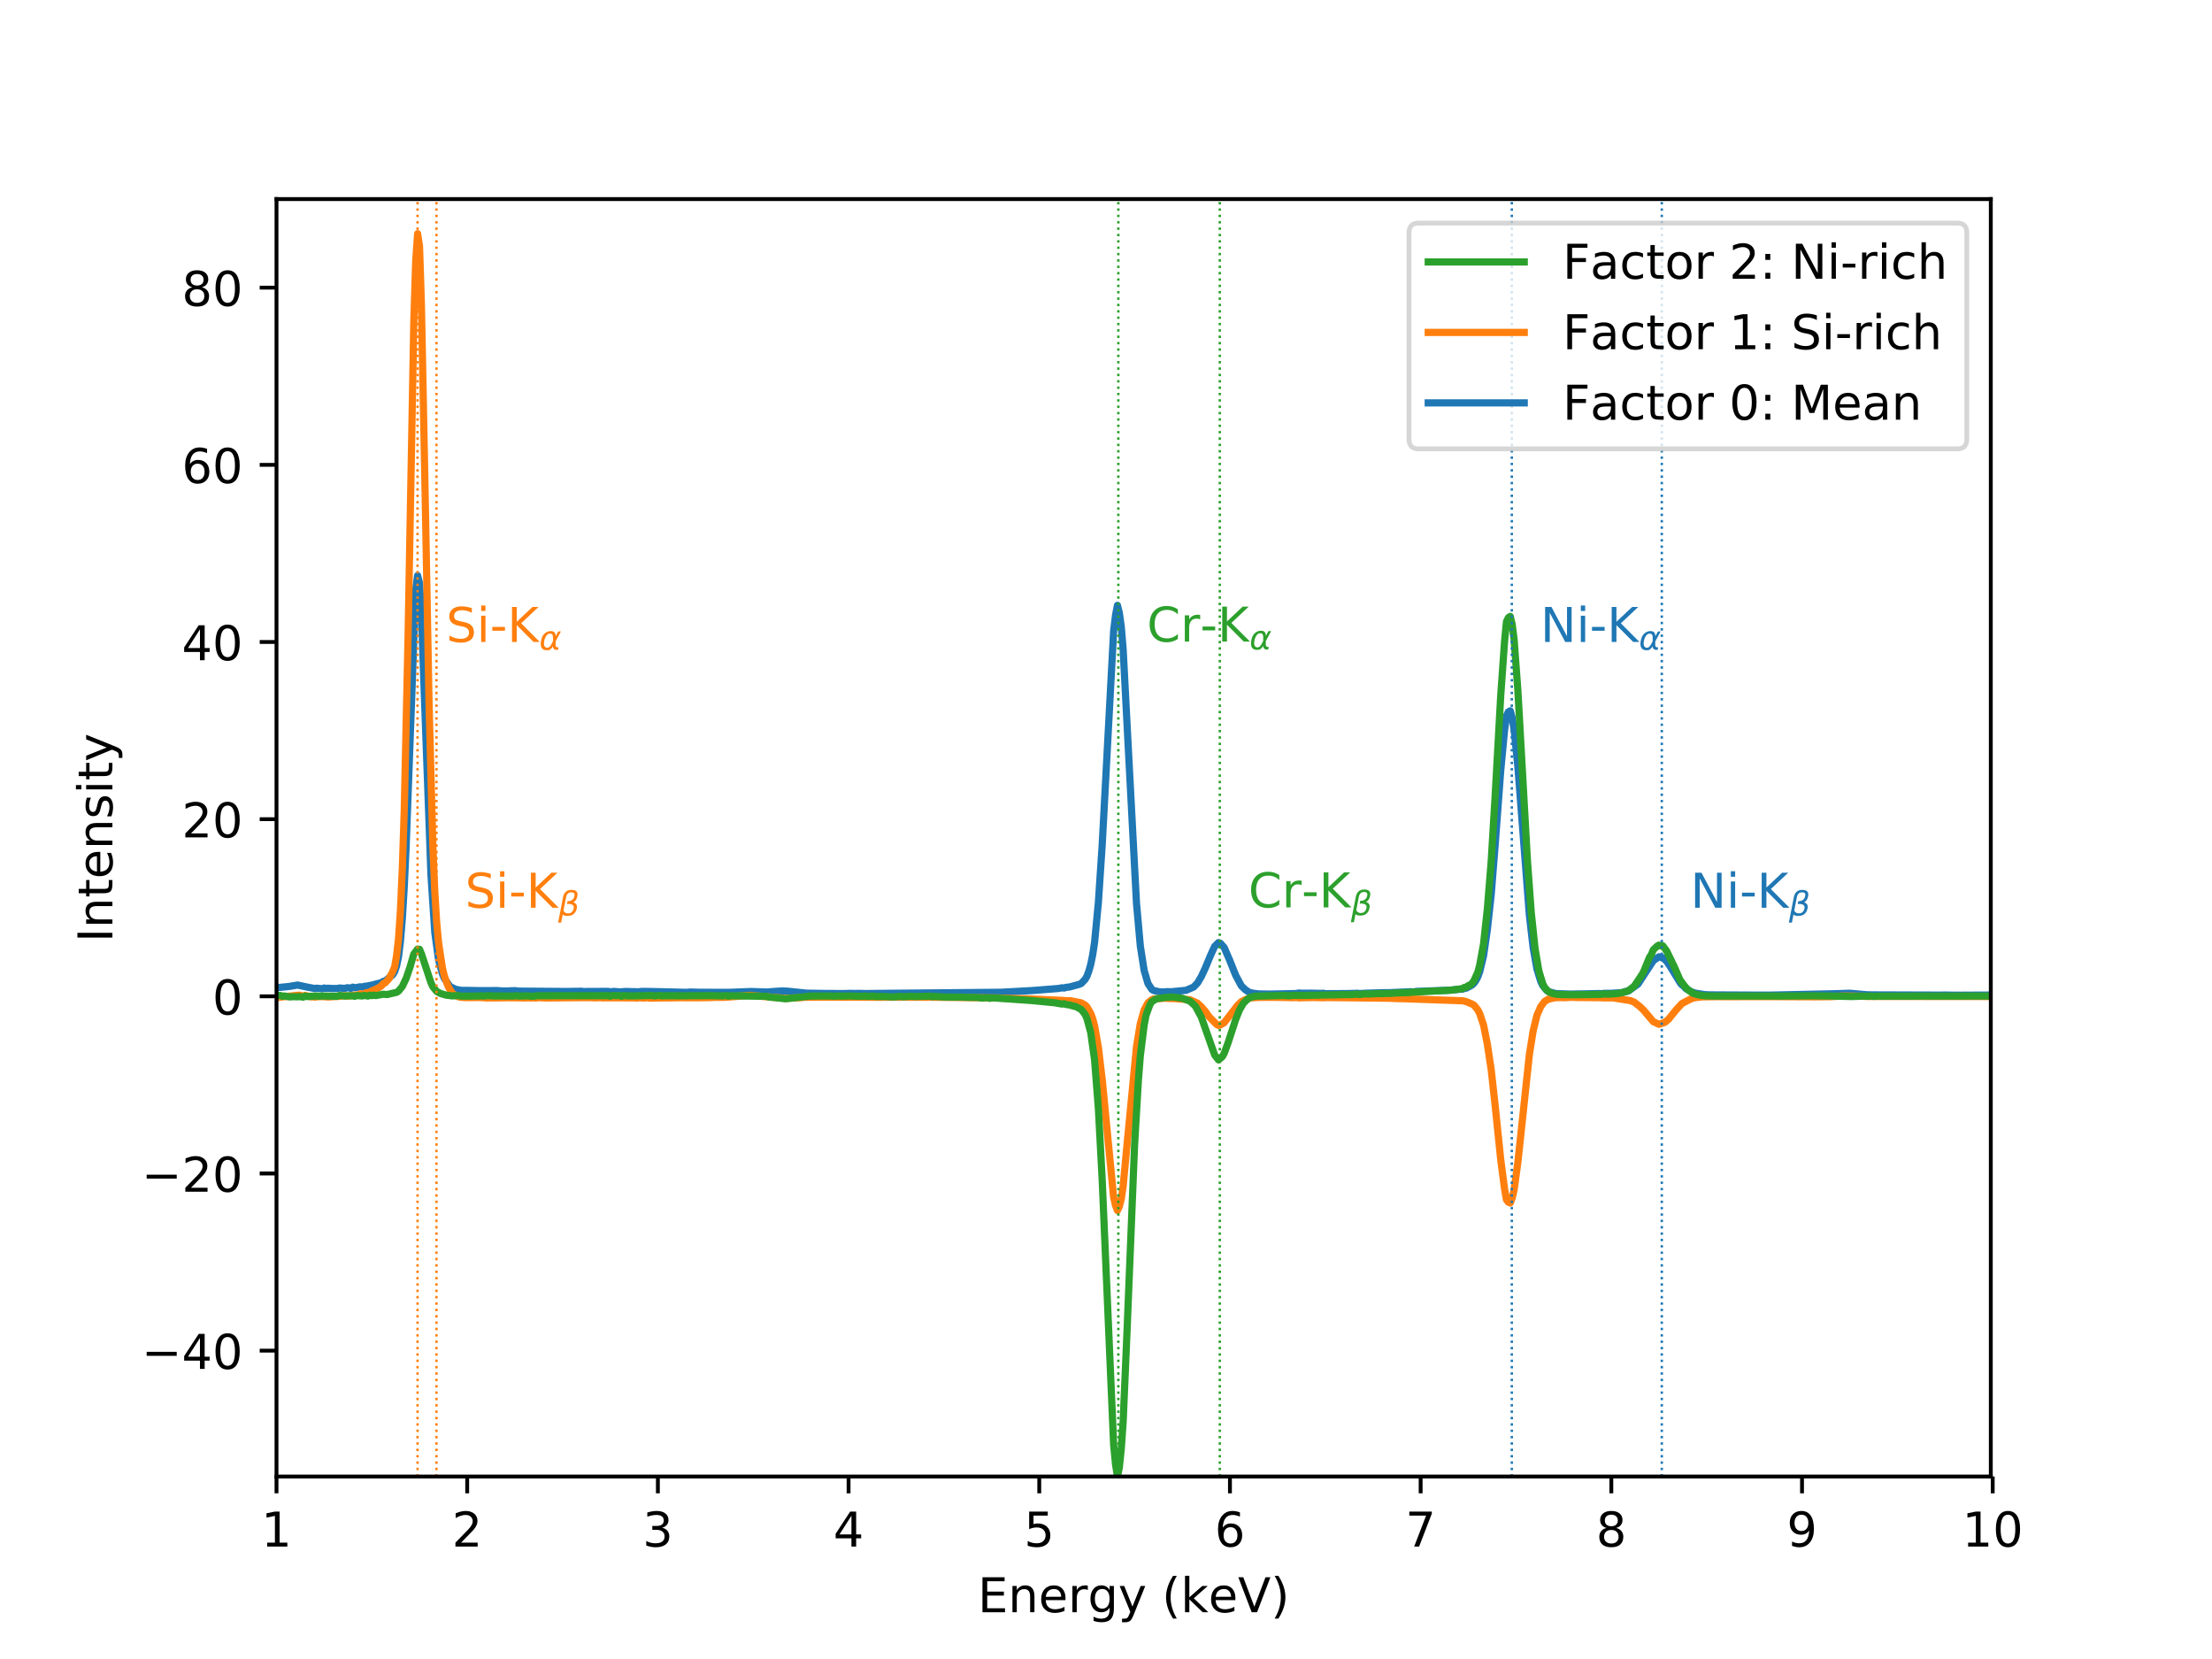 <?xml version="1.0" encoding="utf-8" standalone="no"?>
<!DOCTYPE svg PUBLIC "-//W3C//DTD SVG 1.1//EN"
  "http://www.w3.org/Graphics/SVG/1.1/DTD/svg11.dtd">
<!-- Created with matplotlib (https://matplotlib.org/) -->
<svg height="345.6pt" version="1.1" viewBox="0 0 460.8 345.6" width="460.8pt" xmlns="http://www.w3.org/2000/svg" xmlns:xlink="http://www.w3.org/1999/xlink">
 <defs>
  <style type="text/css">
*{stroke-linecap:butt;stroke-linejoin:round;}
  </style>
 </defs>
 <g id="figure_1">
  <g id="patch_1">
   <path d="M 0 345.6 
L 460.8 345.6 
L 460.8 0 
L 0 0 
z
" style="fill:#ffffff;"/>
  </g>
  <g id="axes_1">
   <g id="patch_2">
    <path d="M 57.6 307.584 
L 414.72 307.584 
L 414.72 41.472 
L 57.6 41.472 
z
" style="fill:#ffffff;"/>
   </g>
   <g id="matplotlib.axis_1">
    <g id="xtick_1">
     <g id="line2d_1">
      <defs>
       <path d="M 0 0 
L 0 3.5 
" id="m74ae420457" style="stroke:#000000;stroke-width:0.8;"/>
      </defs>
      <g>
       <use style="stroke:#000000;stroke-width:0.8;" x="57.6" xlink:href="#m74ae420457" y="307.584"/>
      </g>
     </g>
     <g id="text_1">
      <!-- 1 -->
      <defs>
       <path d="M 12.406 8.297 
L 28.516 8.297 
L 28.516 63.922 
L 10.984 60.406 
L 10.984 69.391 
L 28.422 72.906 
L 38.281 72.906 
L 38.281 8.297 
L 54.391 8.297 
L 54.391 0 
L 12.406 0 
z
" id="DejaVuSans-49"/>
      </defs>
      <g transform="translate(54.419 322.182)scale(0.1 -0.1)">
       <use xlink:href="#DejaVuSans-49"/>
      </g>
     </g>
    </g>
    <g id="xtick_2">
     <g id="line2d_2">
      <g>
       <use style="stroke:#000000;stroke-width:0.8;" x="97.324" xlink:href="#m74ae420457" y="307.584"/>
      </g>
     </g>
     <g id="text_2">
      <!-- 2 -->
      <defs>
       <path d="M 19.188 8.297 
L 53.609 8.297 
L 53.609 0 
L 7.328 0 
L 7.328 8.297 
Q 12.938 14.109 22.625 23.891 
Q 32.328 33.688 34.812 36.531 
Q 39.547 41.844 41.422 45.531 
Q 43.312 49.219 43.312 52.781 
Q 43.312 58.594 39.234 62.25 
Q 35.156 65.922 28.609 65.922 
Q 23.969 65.922 18.812 64.312 
Q 13.672 62.703 7.812 59.422 
L 7.812 69.391 
Q 13.766 71.781 18.938 73 
Q 24.125 74.219 28.422 74.219 
Q 39.75 74.219 46.484 68.547 
Q 53.219 62.891 53.219 53.422 
Q 53.219 48.922 51.531 44.891 
Q 49.859 40.875 45.406 35.406 
Q 44.188 33.984 37.641 27.219 
Q 31.109 20.453 19.188 8.297 
z
" id="DejaVuSans-50"/>
      </defs>
      <g transform="translate(94.143 322.182)scale(0.1 -0.1)">
       <use xlink:href="#DejaVuSans-50"/>
      </g>
     </g>
    </g>
    <g id="xtick_3">
     <g id="line2d_3">
      <g>
       <use style="stroke:#000000;stroke-width:0.8;" x="137.048" xlink:href="#m74ae420457" y="307.584"/>
      </g>
     </g>
     <g id="text_3">
      <!-- 3 -->
      <defs>
       <path d="M 40.578 39.312 
Q 47.656 37.797 51.625 33 
Q 55.609 28.219 55.609 21.188 
Q 55.609 10.406 48.188 4.484 
Q 40.766 -1.422 27.094 -1.422 
Q 22.516 -1.422 17.656 -0.516 
Q 12.797 0.391 7.625 2.203 
L 7.625 11.719 
Q 11.719 9.328 16.594 8.109 
Q 21.484 6.891 26.812 6.891 
Q 36.078 6.891 40.938 10.547 
Q 45.797 14.203 45.797 21.188 
Q 45.797 27.641 41.281 31.266 
Q 36.766 34.906 28.719 34.906 
L 20.219 34.906 
L 20.219 43.016 
L 29.109 43.016 
Q 36.375 43.016 40.234 45.922 
Q 44.094 48.828 44.094 54.297 
Q 44.094 59.906 40.109 62.906 
Q 36.141 65.922 28.719 65.922 
Q 24.656 65.922 20.016 65.031 
Q 15.375 64.156 9.812 62.312 
L 9.812 71.094 
Q 15.438 72.656 20.344 73.438 
Q 25.25 74.219 29.594 74.219 
Q 40.828 74.219 47.359 69.109 
Q 53.906 64.016 53.906 55.328 
Q 53.906 49.266 50.438 45.094 
Q 46.969 40.922 40.578 39.312 
z
" id="DejaVuSans-51"/>
      </defs>
      <g transform="translate(133.867 322.182)scale(0.1 -0.1)">
       <use xlink:href="#DejaVuSans-51"/>
      </g>
     </g>
    </g>
    <g id="xtick_4">
     <g id="line2d_4">
      <g>
       <use style="stroke:#000000;stroke-width:0.8;" x="176.772" xlink:href="#m74ae420457" y="307.584"/>
      </g>
     </g>
     <g id="text_4">
      <!-- 4 -->
      <defs>
       <path d="M 37.797 64.312 
L 12.891 25.391 
L 37.797 25.391 
z
M 35.203 72.906 
L 47.609 72.906 
L 47.609 25.391 
L 58.016 25.391 
L 58.016 17.188 
L 47.609 17.188 
L 47.609 0 
L 37.797 0 
L 37.797 17.188 
L 4.891 17.188 
L 4.891 26.703 
z
" id="DejaVuSans-52"/>
      </defs>
      <g transform="translate(173.591 322.182)scale(0.1 -0.1)">
       <use xlink:href="#DejaVuSans-52"/>
      </g>
     </g>
    </g>
    <g id="xtick_5">
     <g id="line2d_5">
      <g>
       <use style="stroke:#000000;stroke-width:0.8;" x="216.497" xlink:href="#m74ae420457" y="307.584"/>
      </g>
     </g>
     <g id="text_5">
      <!-- 5 -->
      <defs>
       <path d="M 10.797 72.906 
L 49.516 72.906 
L 49.516 64.594 
L 19.828 64.594 
L 19.828 46.734 
Q 21.969 47.469 24.109 47.828 
Q 26.266 48.188 28.422 48.188 
Q 40.625 48.188 47.75 41.5 
Q 54.891 34.812 54.891 23.391 
Q 54.891 11.625 47.562 5.094 
Q 40.234 -1.422 26.906 -1.422 
Q 22.312 -1.422 17.547 -0.641 
Q 12.797 0.141 7.719 1.703 
L 7.719 11.625 
Q 12.109 9.234 16.797 8.062 
Q 21.484 6.891 26.703 6.891 
Q 35.156 6.891 40.078 11.328 
Q 45.016 15.766 45.016 23.391 
Q 45.016 31 40.078 35.438 
Q 35.156 39.891 26.703 39.891 
Q 22.75 39.891 18.812 39.016 
Q 14.891 38.141 10.797 36.281 
z
" id="DejaVuSans-53"/>
      </defs>
      <g transform="translate(213.315 322.182)scale(0.1 -0.1)">
       <use xlink:href="#DejaVuSans-53"/>
      </g>
     </g>
    </g>
    <g id="xtick_6">
     <g id="line2d_6">
      <g>
       <use style="stroke:#000000;stroke-width:0.8;" x="256.221" xlink:href="#m74ae420457" y="307.584"/>
      </g>
     </g>
     <g id="text_6">
      <!-- 6 -->
      <defs>
       <path d="M 33.016 40.375 
Q 26.375 40.375 22.484 35.828 
Q 18.609 31.297 18.609 23.391 
Q 18.609 15.531 22.484 10.953 
Q 26.375 6.391 33.016 6.391 
Q 39.656 6.391 43.531 10.953 
Q 47.406 15.531 47.406 23.391 
Q 47.406 31.297 43.531 35.828 
Q 39.656 40.375 33.016 40.375 
z
M 52.594 71.297 
L 52.594 62.312 
Q 48.875 64.062 45.094 64.984 
Q 41.312 65.922 37.594 65.922 
Q 27.828 65.922 22.672 59.328 
Q 17.531 52.734 16.797 39.406 
Q 19.672 43.656 24.016 45.922 
Q 28.375 48.188 33.594 48.188 
Q 44.578 48.188 50.953 41.516 
Q 57.328 34.859 57.328 23.391 
Q 57.328 12.156 50.688 5.359 
Q 44.047 -1.422 33.016 -1.422 
Q 20.359 -1.422 13.672 8.266 
Q 6.984 17.969 6.984 36.375 
Q 6.984 53.656 15.188 63.938 
Q 23.391 74.219 37.203 74.219 
Q 40.922 74.219 44.703 73.484 
Q 48.484 72.75 52.594 71.297 
z
" id="DejaVuSans-54"/>
      </defs>
      <g transform="translate(253.039 322.182)scale(0.1 -0.1)">
       <use xlink:href="#DejaVuSans-54"/>
      </g>
     </g>
    </g>
    <g id="xtick_7">
     <g id="line2d_7">
      <g>
       <use style="stroke:#000000;stroke-width:0.8;" x="295.945" xlink:href="#m74ae420457" y="307.584"/>
      </g>
     </g>
     <g id="text_7">
      <!-- 7 -->
      <defs>
       <path d="M 8.203 72.906 
L 55.078 72.906 
L 55.078 68.703 
L 28.609 0 
L 18.312 0 
L 43.219 64.594 
L 8.203 64.594 
z
" id="DejaVuSans-55"/>
      </defs>
      <g transform="translate(292.764 322.182)scale(0.1 -0.1)">
       <use xlink:href="#DejaVuSans-55"/>
      </g>
     </g>
    </g>
    <g id="xtick_8">
     <g id="line2d_8">
      <g>
       <use style="stroke:#000000;stroke-width:0.8;" x="335.669" xlink:href="#m74ae420457" y="307.584"/>
      </g>
     </g>
     <g id="text_8">
      <!-- 8 -->
      <defs>
       <path d="M 31.781 34.625 
Q 24.75 34.625 20.719 30.859 
Q 16.703 27.094 16.703 20.516 
Q 16.703 13.922 20.719 10.156 
Q 24.75 6.391 31.781 6.391 
Q 38.812 6.391 42.859 10.172 
Q 46.922 13.969 46.922 20.516 
Q 46.922 27.094 42.891 30.859 
Q 38.875 34.625 31.781 34.625 
z
M 21.922 38.812 
Q 15.578 40.375 12.031 44.719 
Q 8.5 49.078 8.5 55.328 
Q 8.5 64.062 14.719 69.141 
Q 20.953 74.219 31.781 74.219 
Q 42.672 74.219 48.875 69.141 
Q 55.078 64.062 55.078 55.328 
Q 55.078 49.078 51.531 44.719 
Q 48 40.375 41.703 38.812 
Q 48.828 37.156 52.797 32.312 
Q 56.781 27.484 56.781 20.516 
Q 56.781 9.906 50.312 4.234 
Q 43.844 -1.422 31.781 -1.422 
Q 19.734 -1.422 13.25 4.234 
Q 6.781 9.906 6.781 20.516 
Q 6.781 27.484 10.781 32.312 
Q 14.797 37.156 21.922 38.812 
z
M 18.312 54.391 
Q 18.312 48.734 21.844 45.562 
Q 25.391 42.391 31.781 42.391 
Q 38.141 42.391 41.719 45.562 
Q 45.312 48.734 45.312 54.391 
Q 45.312 60.062 41.719 63.234 
Q 38.141 66.406 31.781 66.406 
Q 25.391 66.406 21.844 63.234 
Q 18.312 60.062 18.312 54.391 
z
" id="DejaVuSans-56"/>
      </defs>
      <g transform="translate(332.488 322.182)scale(0.1 -0.1)">
       <use xlink:href="#DejaVuSans-56"/>
      </g>
     </g>
    </g>
    <g id="xtick_9">
     <g id="line2d_9">
      <g>
       <use style="stroke:#000000;stroke-width:0.8;" x="375.393" xlink:href="#m74ae420457" y="307.584"/>
      </g>
     </g>
     <g id="text_9">
      <!-- 9 -->
      <defs>
       <path d="M 10.984 1.516 
L 10.984 10.5 
Q 14.703 8.734 18.5 7.812 
Q 22.312 6.891 25.984 6.891 
Q 35.75 6.891 40.891 13.453 
Q 46.047 20.016 46.781 33.406 
Q 43.953 29.203 39.594 26.953 
Q 35.25 24.703 29.984 24.703 
Q 19.047 24.703 12.672 31.312 
Q 6.297 37.938 6.297 49.422 
Q 6.297 60.641 12.938 67.422 
Q 19.578 74.219 30.609 74.219 
Q 43.266 74.219 49.922 64.516 
Q 56.594 54.828 56.594 36.375 
Q 56.594 19.141 48.406 8.859 
Q 40.234 -1.422 26.422 -1.422 
Q 22.703 -1.422 18.891 -0.688 
Q 15.094 0.047 10.984 1.516 
z
M 30.609 32.422 
Q 37.25 32.422 41.125 36.953 
Q 45.016 41.5 45.016 49.422 
Q 45.016 57.281 41.125 61.844 
Q 37.25 66.406 30.609 66.406 
Q 23.969 66.406 20.094 61.844 
Q 16.219 57.281 16.219 49.422 
Q 16.219 41.5 20.094 36.953 
Q 23.969 32.422 30.609 32.422 
z
" id="DejaVuSans-57"/>
      </defs>
      <g transform="translate(372.212 322.182)scale(0.1 -0.1)">
       <use xlink:href="#DejaVuSans-57"/>
      </g>
     </g>
    </g>
    <g id="xtick_10">
     <g id="line2d_10">
      <g>
       <use style="stroke:#000000;stroke-width:0.8;" x="415.117" xlink:href="#m74ae420457" y="307.584"/>
      </g>
     </g>
     <g id="text_10">
      <!-- 10 -->
      <defs>
       <path d="M 31.781 66.406 
Q 24.172 66.406 20.328 58.906 
Q 16.5 51.422 16.5 36.375 
Q 16.5 21.391 20.328 13.891 
Q 24.172 6.391 31.781 6.391 
Q 39.453 6.391 43.281 13.891 
Q 47.125 21.391 47.125 36.375 
Q 47.125 51.422 43.281 58.906 
Q 39.453 66.406 31.781 66.406 
z
M 31.781 74.219 
Q 44.047 74.219 50.516 64.516 
Q 56.984 54.828 56.984 36.375 
Q 56.984 17.969 50.516 8.266 
Q 44.047 -1.422 31.781 -1.422 
Q 19.531 -1.422 13.062 8.266 
Q 6.594 17.969 6.594 36.375 
Q 6.594 54.828 13.062 64.516 
Q 19.531 74.219 31.781 74.219 
z
" id="DejaVuSans-48"/>
      </defs>
      <g transform="translate(408.755 322.182)scale(0.1 -0.1)">
       <use xlink:href="#DejaVuSans-49"/>
       <use x="63.623" xlink:href="#DejaVuSans-48"/>
      </g>
     </g>
    </g>
    <g id="text_11">
     <!-- Energy (keV) -->
     <defs>
      <path d="M 9.812 72.906 
L 55.906 72.906 
L 55.906 64.594 
L 19.672 64.594 
L 19.672 43.016 
L 54.391 43.016 
L 54.391 34.719 
L 19.672 34.719 
L 19.672 8.297 
L 56.781 8.297 
L 56.781 0 
L 9.812 0 
z
" id="DejaVuSans-69"/>
      <path d="M 54.891 33.016 
L 54.891 0 
L 45.906 0 
L 45.906 32.719 
Q 45.906 40.484 42.875 44.328 
Q 39.844 48.188 33.797 48.188 
Q 26.516 48.188 22.312 43.547 
Q 18.109 38.922 18.109 30.906 
L 18.109 0 
L 9.078 0 
L 9.078 54.688 
L 18.109 54.688 
L 18.109 46.188 
Q 21.344 51.125 25.703 53.562 
Q 30.078 56 35.797 56 
Q 45.219 56 50.047 50.172 
Q 54.891 44.344 54.891 33.016 
z
" id="DejaVuSans-110"/>
      <path d="M 56.203 29.594 
L 56.203 25.203 
L 14.891 25.203 
Q 15.484 15.922 20.484 11.062 
Q 25.484 6.203 34.422 6.203 
Q 39.594 6.203 44.453 7.469 
Q 49.312 8.734 54.109 11.281 
L 54.109 2.781 
Q 49.266 0.734 44.188 -0.344 
Q 39.109 -1.422 33.891 -1.422 
Q 20.797 -1.422 13.156 6.188 
Q 5.516 13.812 5.516 26.812 
Q 5.516 40.234 12.766 48.109 
Q 20.016 56 32.328 56 
Q 43.359 56 49.781 48.891 
Q 56.203 41.797 56.203 29.594 
z
M 47.219 32.234 
Q 47.125 39.594 43.094 43.984 
Q 39.062 48.391 32.422 48.391 
Q 24.906 48.391 20.391 44.141 
Q 15.875 39.891 15.188 32.172 
z
" id="DejaVuSans-101"/>
      <path d="M 41.109 46.297 
Q 39.594 47.172 37.812 47.578 
Q 36.031 48 33.891 48 
Q 26.266 48 22.188 43.047 
Q 18.109 38.094 18.109 28.812 
L 18.109 0 
L 9.078 0 
L 9.078 54.688 
L 18.109 54.688 
L 18.109 46.188 
Q 20.953 51.172 25.484 53.578 
Q 30.031 56 36.531 56 
Q 37.453 56 38.578 55.875 
Q 39.703 55.766 41.062 55.516 
z
" id="DejaVuSans-114"/>
      <path d="M 45.406 27.984 
Q 45.406 37.75 41.375 43.109 
Q 37.359 48.484 30.078 48.484 
Q 22.859 48.484 18.828 43.109 
Q 14.797 37.75 14.797 27.984 
Q 14.797 18.266 18.828 12.891 
Q 22.859 7.516 30.078 7.516 
Q 37.359 7.516 41.375 12.891 
Q 45.406 18.266 45.406 27.984 
z
M 54.391 6.781 
Q 54.391 -7.172 48.188 -13.984 
Q 42 -20.797 29.203 -20.797 
Q 24.469 -20.797 20.266 -20.094 
Q 16.062 -19.391 12.109 -17.922 
L 12.109 -9.188 
Q 16.062 -11.328 19.922 -12.344 
Q 23.781 -13.375 27.781 -13.375 
Q 36.625 -13.375 41.016 -8.766 
Q 45.406 -4.156 45.406 5.172 
L 45.406 9.625 
Q 42.625 4.781 38.281 2.391 
Q 33.938 0 27.875 0 
Q 17.828 0 11.672 7.656 
Q 5.516 15.328 5.516 27.984 
Q 5.516 40.672 11.672 48.328 
Q 17.828 56 27.875 56 
Q 33.938 56 38.281 53.609 
Q 42.625 51.219 45.406 46.391 
L 45.406 54.688 
L 54.391 54.688 
z
" id="DejaVuSans-103"/>
      <path d="M 32.172 -5.078 
Q 28.375 -14.844 24.75 -17.812 
Q 21.141 -20.797 15.094 -20.797 
L 7.906 -20.797 
L 7.906 -13.281 
L 13.188 -13.281 
Q 16.891 -13.281 18.938 -11.516 
Q 21 -9.766 23.484 -3.219 
L 25.094 0.875 
L 2.984 54.688 
L 12.5 54.688 
L 29.594 11.922 
L 46.688 54.688 
L 56.203 54.688 
z
" id="DejaVuSans-121"/>
      <path id="DejaVuSans-32"/>
      <path d="M 31 75.875 
Q 24.469 64.656 21.281 53.656 
Q 18.109 42.672 18.109 31.391 
Q 18.109 20.125 21.312 9.062 
Q 24.516 -2 31 -13.188 
L 23.188 -13.188 
Q 15.875 -1.703 12.234 9.375 
Q 8.594 20.453 8.594 31.391 
Q 8.594 42.281 12.203 53.312 
Q 15.828 64.359 23.188 75.875 
z
" id="DejaVuSans-40"/>
      <path d="M 9.078 75.984 
L 18.109 75.984 
L 18.109 31.109 
L 44.922 54.688 
L 56.391 54.688 
L 27.391 29.109 
L 57.625 0 
L 45.906 0 
L 18.109 26.703 
L 18.109 0 
L 9.078 0 
z
" id="DejaVuSans-107"/>
      <path d="M 28.609 0 
L 0.781 72.906 
L 11.078 72.906 
L 34.188 11.531 
L 57.328 72.906 
L 67.578 72.906 
L 39.797 0 
z
" id="DejaVuSans-86"/>
      <path d="M 8.016 75.875 
L 15.828 75.875 
Q 23.141 64.359 26.781 53.312 
Q 30.422 42.281 30.422 31.391 
Q 30.422 20.453 26.781 9.375 
Q 23.141 -1.703 15.828 -13.188 
L 8.016 -13.188 
Q 14.5 -2 17.703 9.062 
Q 20.906 20.125 20.906 31.391 
Q 20.906 42.672 17.703 53.656 
Q 14.5 64.656 8.016 75.875 
z
" id="DejaVuSans-41"/>
     </defs>
     <g transform="translate(203.687 335.861)scale(0.1 -0.1)">
      <use xlink:href="#DejaVuSans-69"/>
      <use x="63.184" xlink:href="#DejaVuSans-110"/>
      <use x="126.562" xlink:href="#DejaVuSans-101"/>
      <use x="188.086" xlink:href="#DejaVuSans-114"/>
      <use x="229.184" xlink:href="#DejaVuSans-103"/>
      <use x="292.66" xlink:href="#DejaVuSans-121"/>
      <use x="351.84" xlink:href="#DejaVuSans-32"/>
      <use x="383.627" xlink:href="#DejaVuSans-40"/>
      <use x="422.641" xlink:href="#DejaVuSans-107"/>
      <use x="480.504" xlink:href="#DejaVuSans-101"/>
      <use x="542.027" xlink:href="#DejaVuSans-86"/>
      <use x="610.436" xlink:href="#DejaVuSans-41"/>
     </g>
    </g>
   </g>
   <g id="matplotlib.axis_2">
    <g id="ytick_1">
     <g id="line2d_11">
      <defs>
       <path d="M 0 0 
L -3.5 0 
" id="m2db06d71d0" style="stroke:#000000;stroke-width:0.8;"/>
      </defs>
      <g>
       <use style="stroke:#000000;stroke-width:0.8;" x="57.6" xlink:href="#m2db06d71d0" y="281.365"/>
      </g>
     </g>
     <g id="text_12">
      <!-- −40 -->
      <defs>
       <path d="M 10.594 35.5 
L 73.188 35.5 
L 73.188 27.203 
L 10.594 27.203 
z
" id="DejaVuSans-8722"/>
      </defs>
      <g transform="translate(29.495 285.164)scale(0.1 -0.1)">
       <use xlink:href="#DejaVuSans-8722"/>
       <use x="83.789" xlink:href="#DejaVuSans-52"/>
       <use x="147.412" xlink:href="#DejaVuSans-48"/>
      </g>
     </g>
    </g>
    <g id="ytick_2">
     <g id="line2d_12">
      <g>
       <use style="stroke:#000000;stroke-width:0.8;" x="57.6" xlink:href="#m2db06d71d0" y="244.458"/>
      </g>
     </g>
     <g id="text_13">
      <!-- −20 -->
      <g transform="translate(29.495 248.257)scale(0.1 -0.1)">
       <use xlink:href="#DejaVuSans-8722"/>
       <use x="83.789" xlink:href="#DejaVuSans-50"/>
       <use x="147.412" xlink:href="#DejaVuSans-48"/>
      </g>
     </g>
    </g>
    <g id="ytick_3">
     <g id="line2d_13">
      <g>
       <use style="stroke:#000000;stroke-width:0.8;" x="57.6" xlink:href="#m2db06d71d0" y="207.551"/>
      </g>
     </g>
     <g id="text_14">
      <!-- 0 -->
      <g transform="translate(44.237 211.351)scale(0.1 -0.1)">
       <use xlink:href="#DejaVuSans-48"/>
      </g>
     </g>
    </g>
    <g id="ytick_4">
     <g id="line2d_14">
      <g>
       <use style="stroke:#000000;stroke-width:0.8;" x="57.6" xlink:href="#m2db06d71d0" y="170.645"/>
      </g>
     </g>
     <g id="text_15">
      <!-- 20 -->
      <g transform="translate(37.875 174.444)scale(0.1 -0.1)">
       <use xlink:href="#DejaVuSans-50"/>
       <use x="63.623" xlink:href="#DejaVuSans-48"/>
      </g>
     </g>
    </g>
    <g id="ytick_5">
     <g id="line2d_15">
      <g>
       <use style="stroke:#000000;stroke-width:0.8;" x="57.6" xlink:href="#m2db06d71d0" y="133.738"/>
      </g>
     </g>
     <g id="text_16">
      <!-- 40 -->
      <g transform="translate(37.875 137.538)scale(0.1 -0.1)">
       <use xlink:href="#DejaVuSans-52"/>
       <use x="63.623" xlink:href="#DejaVuSans-48"/>
      </g>
     </g>
    </g>
    <g id="ytick_6">
     <g id="line2d_16">
      <g>
       <use style="stroke:#000000;stroke-width:0.8;" x="57.6" xlink:href="#m2db06d71d0" y="96.832"/>
      </g>
     </g>
     <g id="text_17">
      <!-- 60 -->
      <g transform="translate(37.875 100.631)scale(0.1 -0.1)">
       <use xlink:href="#DejaVuSans-54"/>
       <use x="63.623" xlink:href="#DejaVuSans-48"/>
      </g>
     </g>
    </g>
    <g id="ytick_7">
     <g id="line2d_17">
      <g>
       <use style="stroke:#000000;stroke-width:0.8;" x="57.6" xlink:href="#m2db06d71d0" y="59.925"/>
      </g>
     </g>
     <g id="text_18">
      <!-- 80 -->
      <g transform="translate(37.875 63.724)scale(0.1 -0.1)">
       <use xlink:href="#DejaVuSans-56"/>
       <use x="63.623" xlink:href="#DejaVuSans-48"/>
      </g>
     </g>
    </g>
    <g id="text_19">
     <!-- Intensity -->
     <defs>
      <path d="M 9.812 72.906 
L 19.672 72.906 
L 19.672 0 
L 9.812 0 
z
" id="DejaVuSans-73"/>
      <path d="M 18.312 70.219 
L 18.312 54.688 
L 36.812 54.688 
L 36.812 47.703 
L 18.312 47.703 
L 18.312 18.016 
Q 18.312 11.328 20.141 9.422 
Q 21.969 7.516 27.594 7.516 
L 36.812 7.516 
L 36.812 0 
L 27.594 0 
Q 17.188 0 13.234 3.875 
Q 9.281 7.766 9.281 18.016 
L 9.281 47.703 
L 2.688 47.703 
L 2.688 54.688 
L 9.281 54.688 
L 9.281 70.219 
z
" id="DejaVuSans-116"/>
      <path d="M 44.281 53.078 
L 44.281 44.578 
Q 40.484 46.531 36.375 47.5 
Q 32.281 48.484 27.875 48.484 
Q 21.188 48.484 17.844 46.438 
Q 14.5 44.391 14.5 40.281 
Q 14.5 37.156 16.891 35.375 
Q 19.281 33.594 26.516 31.984 
L 29.594 31.297 
Q 39.156 29.25 43.188 25.516 
Q 47.219 21.781 47.219 15.094 
Q 47.219 7.469 41.188 3.016 
Q 35.156 -1.422 24.609 -1.422 
Q 20.219 -1.422 15.453 -0.562 
Q 10.688 0.297 5.422 2 
L 5.422 11.281 
Q 10.406 8.688 15.234 7.391 
Q 20.062 6.109 24.812 6.109 
Q 31.156 6.109 34.562 8.281 
Q 37.984 10.453 37.984 14.406 
Q 37.984 18.062 35.516 20.016 
Q 33.062 21.969 24.703 23.781 
L 21.578 24.516 
Q 13.234 26.266 9.516 29.906 
Q 5.812 33.547 5.812 39.891 
Q 5.812 47.609 11.281 51.797 
Q 16.75 56 26.812 56 
Q 31.781 56 36.172 55.266 
Q 40.578 54.547 44.281 53.078 
z
" id="DejaVuSans-115"/>
      <path d="M 9.422 54.688 
L 18.406 54.688 
L 18.406 0 
L 9.422 0 
z
M 9.422 75.984 
L 18.406 75.984 
L 18.406 64.594 
L 9.422 64.594 
z
" id="DejaVuSans-105"/>
     </defs>
     <g transform="translate(23.416 196.291)rotate(-90)scale(0.1 -0.1)">
      <use xlink:href="#DejaVuSans-73"/>
      <use x="29.492" xlink:href="#DejaVuSans-110"/>
      <use x="92.871" xlink:href="#DejaVuSans-116"/>
      <use x="132.08" xlink:href="#DejaVuSans-101"/>
      <use x="193.604" xlink:href="#DejaVuSans-110"/>
      <use x="256.982" xlink:href="#DejaVuSans-115"/>
      <use x="309.082" xlink:href="#DejaVuSans-105"/>
      <use x="336.865" xlink:href="#DejaVuSans-116"/>
      <use x="376.074" xlink:href="#DejaVuSans-121"/>
     </g>
    </g>
   </g>
   <g id="line2d_18">
    <path clip-path="url(#p7d1fdb3c48)" d="M 57.6 205.59 
L 57.997 205.727 
L 60.381 205.477 
L 61.97 205.197 
L 64.353 205.703 
L 65.148 205.846 
L 65.545 205.934 
L 65.942 205.857 
L 67.134 205.977 
L 67.531 205.821 
L 67.928 205.904 
L 68.326 205.866 
L 69.12 205.916 
L 70.312 205.921 
L 70.709 205.816 
L 71.503 205.885 
L 71.901 205.888 
L 72.298 205.761 
L 72.695 205.78 
L 73.092 205.911 
L 73.49 205.638 
L 73.887 205.773 
L 75.079 205.568 
L 75.476 205.628 
L 75.873 205.477 
L 76.668 205.383 
L 77.462 205.214 
L 79.448 204.699 
L 79.846 204.435 
L 80.243 204.369 
L 81.832 203.037 
L 82.229 202.369 
L 82.626 201.176 
L 83.023 199.278 
L 83.421 196.04 
L 83.818 191.229 
L 84.215 184.678 
L 84.612 176.107 
L 86.599 122.839 
L 86.996 119.899 
L 87.393 121.454 
L 87.79 127.808 
L 88.585 149.845 
L 89.777 182.223 
L 90.571 194.228 
L 91.366 200.009 
L 92.16 202.851 
L 92.557 203.818 
L 93.749 205.521 
L 94.941 206.097 
L 96.132 206.322 
L 97.721 206.321 
L 98.516 206.339 
L 99.708 206.366 
L 103.68 206.356 
L 104.474 206.432 
L 105.666 206.437 
L 107.255 206.369 
L 108.05 206.465 
L 118.378 206.546 
L 119.172 206.521 
L 120.364 206.507 
L 121.159 206.49 
L 121.556 206.566 
L 122.35 206.541 
L 126.72 206.525 
L 127.117 206.611 
L 127.912 206.528 
L 129.103 206.628 
L 130.295 206.539 
L 133.076 206.613 
L 133.473 206.542 
L 134.268 206.528 
L 135.857 206.554 
L 137.446 206.586 
L 143.007 206.724 
L 143.801 206.656 
L 145.788 206.71 
L 151.746 206.724 
L 156.513 206.549 
L 159.691 206.656 
L 161.677 206.509 
L 162.869 206.435 
L 164.061 206.479 
L 165.252 206.603 
L 168.033 206.894 
L 172.403 206.959 
L 175.978 206.965 
L 177.17 206.933 
L 177.964 206.954 
L 179.156 206.941 
L 180.348 206.969 
L 208.552 206.706 
L 214.908 206.356 
L 215.702 206.3 
L 220.469 205.921 
L 221.263 205.775 
L 221.661 205.832 
L 222.058 205.687 
L 222.852 205.598 
L 224.839 205.053 
L 225.236 204.879 
L 226.03 204.044 
L 226.428 203.368 
L 226.825 202.301 
L 227.222 200.89 
L 227.619 198.927 
L 228.017 196.337 
L 228.811 188.04 
L 229.606 176.008 
L 231.989 131.454 
L 232.386 128.163 
L 232.783 126.101 
L 233.181 127.686 
L 233.578 130.532 
L 233.975 135.331 
L 234.77 150.594 
L 236.756 188.221 
L 237.55 197.085 
L 238.345 202.166 
L 239.139 204.87 
L 239.934 206.093 
L 240.331 206.349 
L 241.523 206.615 
L 242.714 206.642 
L 243.112 206.568 
L 243.906 206.604 
L 247.084 206.298 
L 248.673 205.612 
L 249.468 204.766 
L 250.262 203.422 
L 251.057 201.722 
L 252.248 198.852 
L 253.043 197.145 
L 253.837 196.36 
L 254.234 196.508 
L 255.029 197.407 
L 256.221 200.166 
L 257.412 203.167 
L 258.604 205.385 
L 259.399 206.148 
L 260.193 206.693 
L 260.988 206.899 
L 262.179 207.047 
L 264.563 207.085 
L 270.124 206.968 
L 270.521 206.861 
L 271.316 206.911 
L 273.302 206.898 
L 275.288 206.944 
L 275.686 206.899 
L 276.083 207.012 
L 276.877 206.99 
L 280.055 206.984 
L 282.041 206.943 
L 282.836 206.912 
L 283.233 206.978 
L 284.425 206.909 
L 288.397 206.79 
L 289.192 206.8 
L 293.959 206.591 
L 294.356 206.634 
L 295.15 206.52 
L 296.342 206.483 
L 301.903 206.279 
L 304.287 206.063 
L 304.684 206.063 
L 305.081 205.882 
L 305.479 205.844 
L 306.67 205.183 
L 307.068 204.803 
L 307.465 204.242 
L 307.862 203.466 
L 308.259 202.385 
L 309.054 199.082 
L 309.848 193.615 
L 310.643 186.346 
L 311.437 176.451 
L 312.629 160.51 
L 313.423 152.155 
L 313.821 149.128 
L 314.218 148.301 
L 314.615 148.077 
L 315.012 149.521 
L 315.41 151.911 
L 316.204 159.768 
L 318.588 190.555 
L 319.382 197.441 
L 320.177 201.895 
L 320.971 204.46 
L 321.368 205.29 
L 322.163 206.268 
L 322.56 206.57 
L 324.149 206.99 
L 327.327 207.091 
L 328.519 207.06 
L 329.71 207.047 
L 333.286 206.968 
L 333.683 207.033 
L 334.08 206.931 
L 335.669 206.924 
L 338.052 206.771 
L 338.45 206.586 
L 339.244 206.433 
L 341.23 204.99 
L 343.217 201.951 
L 344.408 200.115 
L 345.6 199.31 
L 346.394 199.52 
L 347.189 200.237 
L 347.983 201.409 
L 349.97 204.664 
L 350.367 205.167 
L 350.764 205.442 
L 351.161 205.903 
L 352.353 206.612 
L 353.148 206.891 
L 355.134 207.202 
L 356.326 207.252 
L 363.873 207.291 
L 368.64 207.304 
L 382.146 207.012 
L 385.324 206.911 
L 388.899 207.227 
L 390.091 207.252 
L 404.392 207.301 
L 405.186 207.279 
L 406.378 207.306 
L 408.364 207.319 
L 414.72 207.289 
L 414.72 207.289 
" style="fill:none;stroke:#1f77b4;stroke-linecap:square;stroke-width:1.5;"/>
   </g>
   <g id="line2d_19">
    <path clip-path="url(#p7d1fdb3c48)" d="M 57.6 207.871 
L 58.394 207.713 
L 62.367 207.305 
L 63.161 207.524 
L 63.559 207.371 
L 64.353 207.539 
L 64.75 207.669 
L 65.148 207.632 
L 65.545 207.717 
L 66.339 207.608 
L 67.531 207.614 
L 68.326 207.691 
L 69.517 207.607 
L 70.312 207.582 
L 71.901 207.423 
L 72.298 207.516 
L 74.681 207.226 
L 75.079 207.028 
L 75.476 207.129 
L 75.873 207.043 
L 76.27 206.816 
L 76.668 206.782 
L 78.654 205.892 
L 79.448 205.4 
L 79.846 204.903 
L 80.243 204.742 
L 81.037 203.869 
L 81.832 202.364 
L 82.229 201.347 
L 82.626 199.024 
L 83.023 195.52 
L 83.421 189.638 
L 83.818 180.759 
L 84.215 168.669 
L 85.01 132.505 
L 86.201 67.118 
L 86.599 54.395 
L 86.996 48.687 
L 87.393 51.3 
L 87.79 63.431 
L 88.585 104.044 
L 89.379 146.525 
L 90.174 176.343 
L 90.571 185.733 
L 90.968 192.186 
L 91.366 196.435 
L 92.16 201.638 
L 92.557 203.283 
L 93.352 205.492 
L 94.146 206.831 
L 94.941 207.411 
L 95.735 207.715 
L 96.927 207.82 
L 100.105 207.799 
L 101.297 207.885 
L 103.68 207.875 
L 105.666 207.842 
L 108.447 207.869 
L 109.639 207.895 
L 110.036 207.814 
L 110.433 207.897 
L 111.228 207.865 
L 111.625 207.92 
L 112.022 207.822 
L 113.611 207.896 
L 121.556 207.823 
L 123.145 207.829 
L 123.939 207.872 
L 125.131 207.822 
L 125.528 207.883 
L 126.323 207.859 
L 132.281 207.875 
L 132.679 207.932 
L 133.076 207.844 
L 134.268 207.924 
L 134.665 207.821 
L 135.459 207.935 
L 137.843 207.884 
L 139.432 207.879 
L 141.815 207.839 
L 144.596 207.853 
L 147.774 207.824 
L 148.966 207.763 
L 150.952 207.759 
L 152.541 207.647 
L 156.116 207.347 
L 163.663 207.967 
L 164.855 207.915 
L 166.841 207.829 
L 167.636 207.741 
L 173.197 207.728 
L 176.375 207.742 
L 177.964 207.727 
L 178.759 207.735 
L 182.731 207.751 
L 188.292 207.725 
L 189.881 207.74 
L 190.676 207.742 
L 191.868 207.741 
L 193.059 207.754 
L 193.457 207.705 
L 194.251 207.741 
L 207.757 207.889 
L 208.552 207.914 
L 211.332 208.002 
L 214.908 208.102 
L 215.702 208.149 
L 220.866 208.376 
L 222.455 208.477 
L 222.852 208.457 
L 224.044 208.676 
L 224.839 208.826 
L 225.236 208.91 
L 226.03 209.362 
L 226.428 209.75 
L 227.222 211.136 
L 227.619 212.2 
L 228.017 213.652 
L 228.811 218.182 
L 229.606 224.868 
L 231.989 249.426 
L 232.386 251.122 
L 232.783 252.176 
L 233.181 251.306 
L 233.578 249.763 
L 233.975 247.084 
L 234.77 238.584 
L 236.756 218.019 
L 237.55 213.209 
L 238.345 210.392 
L 239.139 208.904 
L 239.934 208.264 
L 240.331 208.106 
L 242.714 207.945 
L 243.509 207.993 
L 244.701 208.023 
L 246.687 208.176 
L 247.481 208.231 
L 247.879 208.267 
L 249.468 208.98 
L 250.262 209.748 
L 251.057 210.647 
L 251.851 211.775 
L 253.44 213.402 
L 253.837 213.611 
L 254.234 213.509 
L 255.029 213.041 
L 257.81 209.437 
L 258.604 208.659 
L 259.796 208.094 
L 260.59 207.872 
L 262.577 207.759 
L 264.563 207.759 
L 266.549 207.774 
L 269.33 207.834 
L 270.124 207.79 
L 270.521 207.867 
L 271.316 207.844 
L 273.699 207.802 
L 275.686 207.846 
L 276.48 207.806 
L 289.589 207.952 
L 290.781 208.015 
L 292.767 208.061 
L 304.684 208.48 
L 305.479 208.663 
L 306.67 209.17 
L 307.068 209.395 
L 307.862 210.394 
L 308.259 211.172 
L 309.054 213.567 
L 309.848 217.54 
L 310.643 222.844 
L 311.437 230.043 
L 312.629 241.571 
L 313.423 247.642 
L 313.821 249.925 
L 314.218 250.441 
L 314.615 250.599 
L 315.012 249.588 
L 315.41 247.909 
L 316.204 242.099 
L 318.588 219.755 
L 319.382 214.751 
L 320.177 211.509 
L 320.971 209.684 
L 321.766 208.623 
L 322.56 208.153 
L 323.752 207.874 
L 324.546 207.815 
L 326.135 207.825 
L 327.327 207.752 
L 328.519 207.798 
L 332.888 207.829 
L 334.08 207.87 
L 336.066 207.881 
L 339.641 208.446 
L 340.436 208.766 
L 341.628 209.697 
L 342.422 210.471 
L 344.408 212.833 
L 345.6 213.382 
L 346.792 212.995 
L 347.586 212.328 
L 349.175 210.37 
L 350.367 209.061 
L 352.353 208.032 
L 353.148 207.83 
L 354.737 207.656 
L 357.914 207.617 
L 359.901 207.634 
L 364.27 207.614 
L 370.229 207.619 
L 378.174 207.652 
L 381.352 207.623 
L 383.338 207.514 
L 384.132 207.482 
L 387.708 207.528 
L 388.899 207.576 
L 414.72 207.599 
L 414.72 207.599 
" style="fill:none;stroke:#ff7f0e;stroke-linecap:square;stroke-width:1.5;"/>
   </g>
   <g id="line2d_20">
    <path clip-path="url(#p7d1fdb3c48)" d="M 57.6 207.216 
L 57.997 207.401 
L 58.394 207.37 
L 58.792 207.545 
L 59.189 207.477 
L 59.983 207.614 
L 60.381 207.679 
L 61.175 207.618 
L 61.97 207.659 
L 62.367 207.607 
L 63.161 207.722 
L 63.559 207.487 
L 63.956 207.603 
L 65.942 207.468 
L 66.339 207.531 
L 67.134 207.481 
L 70.312 207.542 
L 70.709 207.365 
L 71.901 207.501 
L 72.298 207.438 
L 73.092 207.46 
L 73.49 207.446 
L 73.887 207.558 
L 74.284 207.391 
L 75.476 207.483 
L 75.873 207.365 
L 76.668 207.498 
L 77.065 207.311 
L 77.462 207.407 
L 77.859 207.309 
L 78.257 207.407 
L 79.846 207.113 
L 80.64 207.182 
L 82.626 206.719 
L 83.023 206.46 
L 83.818 205.484 
L 84.612 203.8 
L 85.407 201.485 
L 86.201 198.751 
L 86.996 197.712 
L 87.393 197.761 
L 87.79 198.694 
L 89.777 204.721 
L 90.174 205.565 
L 90.968 206.531 
L 91.763 206.963 
L 92.954 207.308 
L 93.749 207.397 
L 94.146 207.466 
L 95.338 207.394 
L 96.132 207.512 
L 99.708 207.491 
L 100.105 207.414 
L 100.502 207.499 
L 101.694 207.419 
L 103.283 207.486 
L 104.077 207.471 
L 106.858 207.493 
L 107.652 207.423 
L 108.05 207.505 
L 109.639 207.458 
L 111.228 207.556 
L 111.625 207.431 
L 126.72 207.414 
L 127.117 207.531 
L 127.514 207.381 
L 128.706 207.413 
L 129.103 207.4 
L 129.501 207.547 
L 129.898 207.383 
L 130.692 207.461 
L 131.884 207.463 
L 135.857 207.377 
L 136.254 207.466 
L 137.446 207.362 
L 137.843 207.465 
L 138.637 207.427 
L 142.61 207.449 
L 143.404 207.421 
L 144.596 207.428 
L 145.39 207.423 
L 147.377 207.405 
L 148.966 207.434 
L 150.554 207.456 
L 151.349 207.397 
L 151.746 207.516 
L 152.143 207.448 
L 152.938 207.45 
L 159.691 207.554 
L 160.088 207.703 
L 160.883 207.772 
L 163.663 208.064 
L 168.828 207.49 
L 172.8 207.484 
L 173.594 207.518 
L 174.389 207.486 
L 175.183 207.507 
L 177.17 207.48 
L 179.156 207.553 
L 180.348 207.493 
L 180.745 207.584 
L 181.937 207.497 
L 182.334 207.599 
L 183.923 207.588 
L 186.306 207.69 
L 187.498 207.542 
L 187.895 207.645 
L 188.69 207.612 
L 189.881 207.534 
L 190.676 207.595 
L 193.854 207.517 
L 194.251 207.655 
L 194.648 207.556 
L 195.443 207.63 
L 197.032 207.701 
L 199.018 207.716 
L 199.812 207.697 
L 201.401 207.763 
L 203.785 207.799 
L 204.579 207.932 
L 205.374 207.847 
L 205.771 207.85 
L 206.168 207.976 
L 206.566 207.879 
L 207.36 207.905 
L 208.154 207.961 
L 214.908 208.433 
L 219.674 208.894 
L 221.263 209.171 
L 221.661 209.088 
L 222.058 209.25 
L 222.852 209.357 
L 223.647 209.608 
L 224.044 209.653 
L 225.236 210.291 
L 226.03 211.277 
L 226.428 212.172 
L 227.222 215.11 
L 228.017 220.792 
L 228.811 230.914 
L 229.606 245.795 
L 231.989 300.958 
L 232.386 305.053 
L 232.783 307.584 
L 233.181 305.7 
L 233.578 301.827 
L 233.975 296.118 
L 234.77 277.601 
L 236.359 238.41 
L 237.153 224.989 
L 237.55 219.921 
L 238.345 213.541 
L 238.742 211.472 
L 239.537 209.311 
L 239.934 208.672 
L 240.728 208.17 
L 241.126 208.018 
L 242.317 207.866 
L 242.714 207.777 
L 243.509 207.759 
L 243.906 207.677 
L 245.098 207.789 
L 246.29 207.959 
L 247.879 208.561 
L 248.673 209.261 
L 249.07 209.683 
L 250.262 211.901 
L 253.043 219.79 
L 253.837 220.796 
L 254.632 220.123 
L 255.029 219.413 
L 255.823 217.254 
L 257.412 212.383 
L 258.207 210.397 
L 259.001 209.02 
L 259.796 208.224 
L 260.59 207.685 
L 260.988 207.687 
L 261.385 207.522 
L 267.343 207.37 
L 268.535 207.437 
L 269.33 207.349 
L 271.713 207.369 
L 272.905 207.334 
L 274.097 207.319 
L 280.055 207.199 
L 281.644 207.193 
L 282.836 207.09 
L 283.233 207.199 
L 284.028 207.061 
L 285.219 207.075 
L 287.206 206.967 
L 288 207.02 
L 288.397 206.948 
L 289.192 206.966 
L 291.972 206.798 
L 292.37 206.834 
L 292.767 206.745 
L 293.164 206.801 
L 293.959 206.707 
L 302.301 206.277 
L 304.684 205.936 
L 305.081 205.682 
L 305.479 205.639 
L 305.876 205.312 
L 306.273 205.177 
L 306.67 204.813 
L 307.068 204.26 
L 307.862 202.486 
L 308.259 200.997 
L 309.054 196.607 
L 309.848 189.268 
L 310.643 179.428 
L 311.437 166.302 
L 312.629 144.907 
L 313.423 133.68 
L 313.821 129.487 
L 314.218 128.669 
L 314.615 128.41 
L 315.012 130.056 
L 315.41 133.178 
L 316.204 143.884 
L 318.19 179.257 
L 318.985 190.079 
L 319.779 197.608 
L 320.574 202.274 
L 321.368 204.878 
L 321.766 205.71 
L 322.56 206.564 
L 323.354 206.945 
L 324.149 207.115 
L 325.341 207.193 
L 328.121 207.23 
L 333.683 207.148 
L 334.08 207.043 
L 334.874 207.112 
L 336.463 207.015 
L 337.258 206.923 
L 338.847 206.541 
L 339.244 206.361 
L 340.436 205.452 
L 342.025 203.066 
L 342.422 202.358 
L 343.614 199.438 
L 344.011 198.843 
L 344.408 197.861 
L 345.203 197.109 
L 345.6 196.881 
L 345.997 197.061 
L 346.394 197.031 
L 347.189 198.1 
L 348.778 201.385 
L 349.97 204.117 
L 350.764 205.206 
L 351.559 206.145 
L 352.75 206.971 
L 353.942 207.279 
L 355.134 207.452 
L 357.12 207.499 
L 359.901 207.491 
L 370.626 207.501 
L 377.379 207.444 
L 378.174 207.458 
L 380.954 207.485 
L 385.721 207.595 
L 388.105 207.518 
L 389.297 207.544 
L 389.694 207.485 
L 390.488 207.565 
L 391.283 207.503 
L 392.077 207.528 
L 393.666 207.52 
L 396.05 207.516 
L 407.967 207.503 
L 414.72 207.491 
L 414.72 207.491 
" style="fill:none;stroke:#2ca02c;stroke-linecap:square;stroke-width:1.5;"/>
   </g>
   <g id="line2d_21">
    <path clip-path="url(#p7d1fdb3c48)" d="M 314.937 307.584 
L 314.937 41.472 
" style="fill:none;stroke:#1f77b4;stroke-dasharray:0.5,0.825;stroke-dashoffset:0;stroke-width:0.5;"/>
   </g>
   <g id="line2d_22">
    <path clip-path="url(#p7d1fdb3c48)" d="M 346.184 307.584 
L 346.184 41.472 
" style="fill:none;stroke:#1f77b4;stroke-dasharray:0.5,0.825;stroke-dashoffset:0;stroke-width:0.5;"/>
   </g>
   <g id="line2d_23">
    <path clip-path="url(#p7d1fdb3c48)" d="M 86.984 307.584 
L 86.984 41.472 
" style="fill:none;stroke:#ff7f0e;stroke-dasharray:0.5,0.825;stroke-dashoffset:0;stroke-width:0.5;"/>
   </g>
   <g id="line2d_24">
    <path clip-path="url(#p7d1fdb3c48)" d="M 90.925 307.584 
L 90.925 41.472 
" style="fill:none;stroke:#ff7f0e;stroke-dasharray:0.5,0.825;stroke-dashoffset:0;stroke-width:0.5;"/>
   </g>
   <g id="line2d_25">
    <path clip-path="url(#p7d1fdb3c48)" d="M 232.97 307.584 
L 232.97 41.472 
" style="fill:none;stroke:#2ca02c;stroke-dasharray:0.5,0.825;stroke-dashoffset:0;stroke-width:0.5;"/>
   </g>
   <g id="line2d_26">
    <path clip-path="url(#p7d1fdb3c48)" d="M 254.103 307.584 
L 254.103 41.472 
" style="fill:none;stroke:#2ca02c;stroke-dasharray:0.5,0.825;stroke-dashoffset:0;stroke-width:0.5;"/>
   </g>
   <g id="patch_3">
    <path d="M 57.6 307.584 
L 57.6 41.472 
" style="fill:none;stroke:#000000;stroke-linecap:square;stroke-linejoin:miter;stroke-width:0.8;"/>
   </g>
   <g id="patch_4">
    <path d="M 414.72 307.584 
L 414.72 41.472 
" style="fill:none;stroke:#000000;stroke-linecap:square;stroke-linejoin:miter;stroke-width:0.8;"/>
   </g>
   <g id="patch_5">
    <path d="M 57.6 307.584 
L 414.72 307.584 
" style="fill:none;stroke:#000000;stroke-linecap:square;stroke-linejoin:miter;stroke-width:0.8;"/>
   </g>
   <g id="patch_6">
    <path d="M 57.6 41.472 
L 414.72 41.472 
" style="fill:none;stroke:#000000;stroke-linecap:square;stroke-linejoin:miter;stroke-width:0.8;"/>
   </g>
   <g id="text_20">
    <!-- Ni-K$_\alpha$ -->
    <defs>
     <path d="M 9.812 72.906 
L 23.094 72.906 
L 55.422 11.922 
L 55.422 72.906 
L 64.984 72.906 
L 64.984 0 
L 51.703 0 
L 19.391 60.984 
L 19.391 0 
L 9.812 0 
z
" id="DejaVuSans-78"/>
     <path d="M 4.891 31.391 
L 31.203 31.391 
L 31.203 23.391 
L 4.891 23.391 
z
" id="DejaVuSans-45"/>
     <path d="M 9.812 72.906 
L 19.672 72.906 
L 19.672 42.094 
L 52.391 72.906 
L 65.094 72.906 
L 28.906 38.922 
L 67.672 0 
L 54.688 0 
L 19.672 35.109 
L 19.672 0 
L 9.812 0 
z
" id="DejaVuSans-75"/>
     <path d="M 40.922 25.438 
L 40.969 36.719 
Q 41.016 48.25 32.328 48.297 
Q 25.828 48.344 21.781 42.922 
Q 16.703 36.234 14.984 27.297 
Q 12.891 16.547 15.531 11.422 
Q 18.266 6.203 24.172 6.203 
Q 30.719 6.203 36.234 16.609 
z
M 33.844 55.906 
Q 49.078 56.156 48.875 40.375 
Q 48.875 40.375 56.5 54.688 
L 64.5 54.688 
L 48.734 25.047 
L 48.578 14.359 
Q 48.578 11.969 49.906 9.969 
Q 51.422 7.625 52.984 7.625 
L 57.328 7.625 
L 55.859 0 
L 50.438 0 
Q 45.844 0 42.531 4.109 
Q 40.969 6.156 40.922 10.453 
Q 37.75 5.219 32.281 0.781 
Q 29.688 -1.266 22.703 -1.219 
Q 11.281 -1.125 7.125 6.203 
Q 2.875 13.812 5.516 27.297 
Q 8.344 41.797 15.766 48.391 
Q 24.125 55.766 33.844 55.906 
z
" id="DejaVuSans-Oblique-945"/>
    </defs>
    <g style="fill:#1f77b4;" transform="translate(320.896 133.738)scale(0.1 -0.1)">
     <use transform="translate(0 0.016)" xlink:href="#DejaVuSans-78"/>
     <use transform="translate(74.805 0.016)" xlink:href="#DejaVuSans-105"/>
     <use transform="translate(102.588 0.016)" xlink:href="#DejaVuSans-45"/>
     <use transform="translate(138.672 0.016)" xlink:href="#DejaVuSans-75"/>
     <use transform="translate(205.205 -16.391)scale(0.7)" xlink:href="#DejaVuSans-Oblique-945"/>
    </g>
   </g>
   <g id="text_21">
    <!-- Ni-K$_\beta$ -->
    <defs>
     <path d="M 13.625 3.375 
L 8.938 -20.797 
L -0.094 -20.797 
L 14.5 54.344 
Q 18.844 76.609 39.656 76.609 
Q 60.75 76.609 57.172 57.812 
Q 54.734 44.438 45.219 39.547 
Q 58.016 35.156 55.516 22.125 
Q 51.125 -1.078 27.484 -1.031 
Q 17.141 -0.984 13.625 3.375 
z
M 15.922 15.094 
Q 19.672 6.594 29.297 6.641 
Q 43.359 6.641 46.344 21.969 
Q 49.031 35.75 26.172 34.672 
L 27.781 42.969 
Q 45.453 42.672 48.531 58.594 
Q 50.641 69.344 39.203 69.281 
Q 26.422 69.281 23.484 54.047 
z
" id="DejaVuSans-Oblique-946"/>
    </defs>
    <g style="fill:#1f77b4;" transform="translate(352.143 189.098)scale(0.1 -0.1)">
     <use transform="translate(0 0.016)" xlink:href="#DejaVuSans-78"/>
     <use transform="translate(74.805 0.016)" xlink:href="#DejaVuSans-105"/>
     <use transform="translate(102.588 0.016)" xlink:href="#DejaVuSans-45"/>
     <use transform="translate(138.672 0.016)" xlink:href="#DejaVuSans-75"/>
     <use transform="translate(205.205 -16.391)scale(0.7)" xlink:href="#DejaVuSans-Oblique-946"/>
    </g>
   </g>
   <g id="text_22">
    <!-- Si-K$_\alpha$ -->
    <defs>
     <path d="M 53.516 70.516 
L 53.516 60.891 
Q 47.906 63.578 42.922 64.891 
Q 37.938 66.219 33.297 66.219 
Q 25.25 66.219 20.875 63.094 
Q 16.5 59.969 16.5 54.203 
Q 16.5 49.359 19.406 46.891 
Q 22.312 44.438 30.422 42.922 
L 36.375 41.703 
Q 47.406 39.594 52.656 34.297 
Q 57.906 29 57.906 20.125 
Q 57.906 9.516 50.797 4.047 
Q 43.703 -1.422 29.984 -1.422 
Q 24.812 -1.422 18.969 -0.25 
Q 13.141 0.922 6.891 3.219 
L 6.891 13.375 
Q 12.891 10.016 18.656 8.297 
Q 24.422 6.594 29.984 6.594 
Q 38.422 6.594 43.016 9.906 
Q 47.609 13.234 47.609 19.391 
Q 47.609 24.75 44.312 27.781 
Q 41.016 30.812 33.5 32.328 
L 27.484 33.5 
Q 16.453 35.688 11.516 40.375 
Q 6.594 45.062 6.594 53.422 
Q 6.594 63.094 13.406 68.656 
Q 20.219 74.219 32.172 74.219 
Q 37.312 74.219 42.625 73.281 
Q 47.953 72.359 53.516 70.516 
z
" id="DejaVuSans-83"/>
    </defs>
    <g style="fill:#ff7f0e;" transform="translate(92.943 133.738)scale(0.1 -0.1)">
     <use transform="translate(0 0.016)" xlink:href="#DejaVuSans-83"/>
     <use transform="translate(63.477 0.016)" xlink:href="#DejaVuSans-105"/>
     <use transform="translate(91.26 0.016)" xlink:href="#DejaVuSans-45"/>
     <use transform="translate(127.344 0.016)" xlink:href="#DejaVuSans-75"/>
     <use transform="translate(193.877 -16.391)scale(0.7)" xlink:href="#DejaVuSans-Oblique-945"/>
    </g>
   </g>
   <g id="text_23">
    <!-- Si-K$_\beta$ -->
    <g style="fill:#ff7f0e;" transform="translate(96.883 189.098)scale(0.1 -0.1)">
     <use transform="translate(0 0.016)" xlink:href="#DejaVuSans-83"/>
     <use transform="translate(63.477 0.016)" xlink:href="#DejaVuSans-105"/>
     <use transform="translate(91.26 0.016)" xlink:href="#DejaVuSans-45"/>
     <use transform="translate(127.344 0.016)" xlink:href="#DejaVuSans-75"/>
     <use transform="translate(193.877 -16.391)scale(0.7)" xlink:href="#DejaVuSans-Oblique-946"/>
    </g>
   </g>
   <g id="text_24">
    <!-- Cr-K$_\alpha$ -->
    <defs>
     <path d="M 64.406 67.281 
L 64.406 56.891 
Q 59.422 61.531 53.781 63.812 
Q 48.141 66.109 41.797 66.109 
Q 29.297 66.109 22.656 58.469 
Q 16.016 50.828 16.016 36.375 
Q 16.016 21.969 22.656 14.328 
Q 29.297 6.688 41.797 6.688 
Q 48.141 6.688 53.781 8.984 
Q 59.422 11.281 64.406 15.922 
L 64.406 5.609 
Q 59.234 2.094 53.438 0.328 
Q 47.656 -1.422 41.219 -1.422 
Q 24.656 -1.422 15.125 8.703 
Q 5.609 18.844 5.609 36.375 
Q 5.609 53.953 15.125 64.078 
Q 24.656 74.219 41.219 74.219 
Q 47.75 74.219 53.531 72.484 
Q 59.328 70.75 64.406 67.281 
z
" id="DejaVuSans-67"/>
    </defs>
    <g style="fill:#2ca02c;" transform="translate(238.929 133.738)scale(0.1 -0.1)">
     <use transform="translate(0 0.781)" xlink:href="#DejaVuSans-67"/>
     <use transform="translate(69.824 0.781)" xlink:href="#DejaVuSans-114"/>
     <use transform="translate(110.938 0.781)" xlink:href="#DejaVuSans-45"/>
     <use transform="translate(147.021 0.781)" xlink:href="#DejaVuSans-75"/>
     <use transform="translate(213.555 -15.625)scale(0.7)" xlink:href="#DejaVuSans-Oblique-945"/>
    </g>
   </g>
   <g id="text_25">
    <!-- Cr-K$_\beta$ -->
    <g style="fill:#2ca02c;" transform="translate(260.062 189.098)scale(0.1 -0.1)">
     <use transform="translate(0 0.781)" xlink:href="#DejaVuSans-67"/>
     <use transform="translate(69.824 0.781)" xlink:href="#DejaVuSans-114"/>
     <use transform="translate(110.938 0.781)" xlink:href="#DejaVuSans-45"/>
     <use transform="translate(147.021 0.781)" xlink:href="#DejaVuSans-75"/>
     <use transform="translate(213.555 -15.625)scale(0.7)" xlink:href="#DejaVuSans-Oblique-946"/>
    </g>
   </g>
   <g id="legend_1">
    <g id="patch_7">
     <path d="M 295.526 93.506 
L 407.72 93.506 
Q 409.72 93.506 409.72 91.506 
L 409.72 48.472 
Q 409.72 46.472 407.72 46.472 
L 295.526 46.472 
Q 293.526 46.472 293.526 48.472 
L 293.526 91.506 
Q 293.526 93.506 295.526 93.506 
z
" style="fill:#ffffff;opacity:0.8;stroke:#cccccc;stroke-linejoin:miter;"/>
    </g>
    <g id="line2d_27">
     <path d="M 297.526 54.57 
L 317.526 54.57 
" style="fill:none;stroke:#2ca02c;stroke-linecap:square;stroke-width:1.5;"/>
    </g>
    <g id="line2d_28"/>
    <g id="text_26">
     <!-- Factor 2: Ni-rich -->
     <defs>
      <path d="M 9.812 72.906 
L 51.703 72.906 
L 51.703 64.594 
L 19.672 64.594 
L 19.672 43.109 
L 48.578 43.109 
L 48.578 34.812 
L 19.672 34.812 
L 19.672 0 
L 9.812 0 
z
" id="DejaVuSans-70"/>
      <path d="M 34.281 27.484 
Q 23.391 27.484 19.188 25 
Q 14.984 22.516 14.984 16.5 
Q 14.984 11.719 18.141 8.906 
Q 21.297 6.109 26.703 6.109 
Q 34.188 6.109 38.703 11.406 
Q 43.219 16.703 43.219 25.484 
L 43.219 27.484 
z
M 52.203 31.203 
L 52.203 0 
L 43.219 0 
L 43.219 8.297 
Q 40.141 3.328 35.547 0.953 
Q 30.953 -1.422 24.312 -1.422 
Q 15.922 -1.422 10.953 3.297 
Q 6 8.016 6 15.922 
Q 6 25.141 12.172 29.828 
Q 18.359 34.516 30.609 34.516 
L 43.219 34.516 
L 43.219 35.406 
Q 43.219 41.609 39.141 45 
Q 35.062 48.391 27.688 48.391 
Q 23 48.391 18.547 47.266 
Q 14.109 46.141 10.016 43.891 
L 10.016 52.203 
Q 14.938 54.109 19.578 55.047 
Q 24.219 56 28.609 56 
Q 40.484 56 46.344 49.844 
Q 52.203 43.703 52.203 31.203 
z
" id="DejaVuSans-97"/>
      <path d="M 48.781 52.594 
L 48.781 44.188 
Q 44.969 46.297 41.141 47.344 
Q 37.312 48.391 33.406 48.391 
Q 24.656 48.391 19.812 42.844 
Q 14.984 37.312 14.984 27.297 
Q 14.984 17.281 19.812 11.734 
Q 24.656 6.203 33.406 6.203 
Q 37.312 6.203 41.141 7.25 
Q 44.969 8.297 48.781 10.406 
L 48.781 2.094 
Q 45.016 0.344 40.984 -0.531 
Q 36.969 -1.422 32.422 -1.422 
Q 20.062 -1.422 12.781 6.344 
Q 5.516 14.109 5.516 27.297 
Q 5.516 40.672 12.859 48.328 
Q 20.219 56 33.016 56 
Q 37.156 56 41.109 55.141 
Q 45.062 54.297 48.781 52.594 
z
" id="DejaVuSans-99"/>
      <path d="M 30.609 48.391 
Q 23.391 48.391 19.188 42.75 
Q 14.984 37.109 14.984 27.297 
Q 14.984 17.484 19.156 11.844 
Q 23.344 6.203 30.609 6.203 
Q 37.797 6.203 41.984 11.859 
Q 46.188 17.531 46.188 27.297 
Q 46.188 37.016 41.984 42.703 
Q 37.797 48.391 30.609 48.391 
z
M 30.609 56 
Q 42.328 56 49.016 48.375 
Q 55.719 40.766 55.719 27.297 
Q 55.719 13.875 49.016 6.219 
Q 42.328 -1.422 30.609 -1.422 
Q 18.844 -1.422 12.172 6.219 
Q 5.516 13.875 5.516 27.297 
Q 5.516 40.766 12.172 48.375 
Q 18.844 56 30.609 56 
z
" id="DejaVuSans-111"/>
      <path d="M 11.719 12.406 
L 22.016 12.406 
L 22.016 0 
L 11.719 0 
z
M 11.719 51.703 
L 22.016 51.703 
L 22.016 39.312 
L 11.719 39.312 
z
" id="DejaVuSans-58"/>
      <path d="M 54.891 33.016 
L 54.891 0 
L 45.906 0 
L 45.906 32.719 
Q 45.906 40.484 42.875 44.328 
Q 39.844 48.188 33.797 48.188 
Q 26.516 48.188 22.312 43.547 
Q 18.109 38.922 18.109 30.906 
L 18.109 0 
L 9.078 0 
L 9.078 75.984 
L 18.109 75.984 
L 18.109 46.188 
Q 21.344 51.125 25.703 53.562 
Q 30.078 56 35.797 56 
Q 45.219 56 50.047 50.172 
Q 54.891 44.344 54.891 33.016 
z
" id="DejaVuSans-104"/>
     </defs>
     <g transform="translate(325.526 58.07)scale(0.1 -0.1)">
      <use xlink:href="#DejaVuSans-70"/>
      <use x="57.379" xlink:href="#DejaVuSans-97"/>
      <use x="118.658" xlink:href="#DejaVuSans-99"/>
      <use x="173.639" xlink:href="#DejaVuSans-116"/>
      <use x="212.848" xlink:href="#DejaVuSans-111"/>
      <use x="274.029" xlink:href="#DejaVuSans-114"/>
      <use x="315.143" xlink:href="#DejaVuSans-32"/>
      <use x="346.93" xlink:href="#DejaVuSans-50"/>
      <use x="410.553" xlink:href="#DejaVuSans-58"/>
      <use x="444.244" xlink:href="#DejaVuSans-32"/>
      <use x="476.031" xlink:href="#DejaVuSans-78"/>
      <use x="550.836" xlink:href="#DejaVuSans-105"/>
      <use x="578.619" xlink:href="#DejaVuSans-45"/>
      <use x="614.703" xlink:href="#DejaVuSans-114"/>
      <use x="655.816" xlink:href="#DejaVuSans-105"/>
      <use x="683.6" xlink:href="#DejaVuSans-99"/>
      <use x="738.58" xlink:href="#DejaVuSans-104"/>
     </g>
    </g>
    <g id="line2d_29">
     <path d="M 297.526 69.249 
L 317.526 69.249 
" style="fill:none;stroke:#ff7f0e;stroke-linecap:square;stroke-width:1.5;"/>
    </g>
    <g id="line2d_30"/>
    <g id="text_27">
     <!-- Factor 1: Si-rich -->
     <g transform="translate(325.526 72.749)scale(0.1 -0.1)">
      <use xlink:href="#DejaVuSans-70"/>
      <use x="57.379" xlink:href="#DejaVuSans-97"/>
      <use x="118.658" xlink:href="#DejaVuSans-99"/>
      <use x="173.639" xlink:href="#DejaVuSans-116"/>
      <use x="212.848" xlink:href="#DejaVuSans-111"/>
      <use x="274.029" xlink:href="#DejaVuSans-114"/>
      <use x="315.143" xlink:href="#DejaVuSans-32"/>
      <use x="346.93" xlink:href="#DejaVuSans-49"/>
      <use x="410.553" xlink:href="#DejaVuSans-58"/>
      <use x="444.244" xlink:href="#DejaVuSans-32"/>
      <use x="476.031" xlink:href="#DejaVuSans-83"/>
      <use x="539.508" xlink:href="#DejaVuSans-105"/>
      <use x="567.291" xlink:href="#DejaVuSans-45"/>
      <use x="603.375" xlink:href="#DejaVuSans-114"/>
      <use x="644.488" xlink:href="#DejaVuSans-105"/>
      <use x="672.271" xlink:href="#DejaVuSans-99"/>
      <use x="727.252" xlink:href="#DejaVuSans-104"/>
     </g>
    </g>
    <g id="line2d_31">
     <path d="M 297.526 83.927 
L 317.526 83.927 
" style="fill:none;stroke:#1f77b4;stroke-linecap:square;stroke-width:1.5;"/>
    </g>
    <g id="line2d_32"/>
    <g id="text_28">
     <!-- Factor 0: Mean -->
     <defs>
      <path d="M 9.812 72.906 
L 24.516 72.906 
L 43.109 23.297 
L 61.812 72.906 
L 76.516 72.906 
L 76.516 0 
L 66.891 0 
L 66.891 64.016 
L 48.094 14.016 
L 38.188 14.016 
L 19.391 64.016 
L 19.391 0 
L 9.812 0 
z
" id="DejaVuSans-77"/>
     </defs>
     <g transform="translate(325.526 87.427)scale(0.1 -0.1)">
      <use xlink:href="#DejaVuSans-70"/>
      <use x="57.379" xlink:href="#DejaVuSans-97"/>
      <use x="118.658" xlink:href="#DejaVuSans-99"/>
      <use x="173.639" xlink:href="#DejaVuSans-116"/>
      <use x="212.848" xlink:href="#DejaVuSans-111"/>
      <use x="274.029" xlink:href="#DejaVuSans-114"/>
      <use x="315.143" xlink:href="#DejaVuSans-32"/>
      <use x="346.93" xlink:href="#DejaVuSans-48"/>
      <use x="410.553" xlink:href="#DejaVuSans-58"/>
      <use x="444.244" xlink:href="#DejaVuSans-32"/>
      <use x="476.031" xlink:href="#DejaVuSans-77"/>
      <use x="562.311" xlink:href="#DejaVuSans-101"/>
      <use x="623.834" xlink:href="#DejaVuSans-97"/>
      <use x="685.113" xlink:href="#DejaVuSans-110"/>
     </g>
    </g>
   </g>
  </g>
 </g>
 <defs>
  <clipPath id="p7d1fdb3c48">
   <rect height="266.112" width="357.12" x="57.6" y="41.472"/>
  </clipPath>
 </defs>
</svg>
